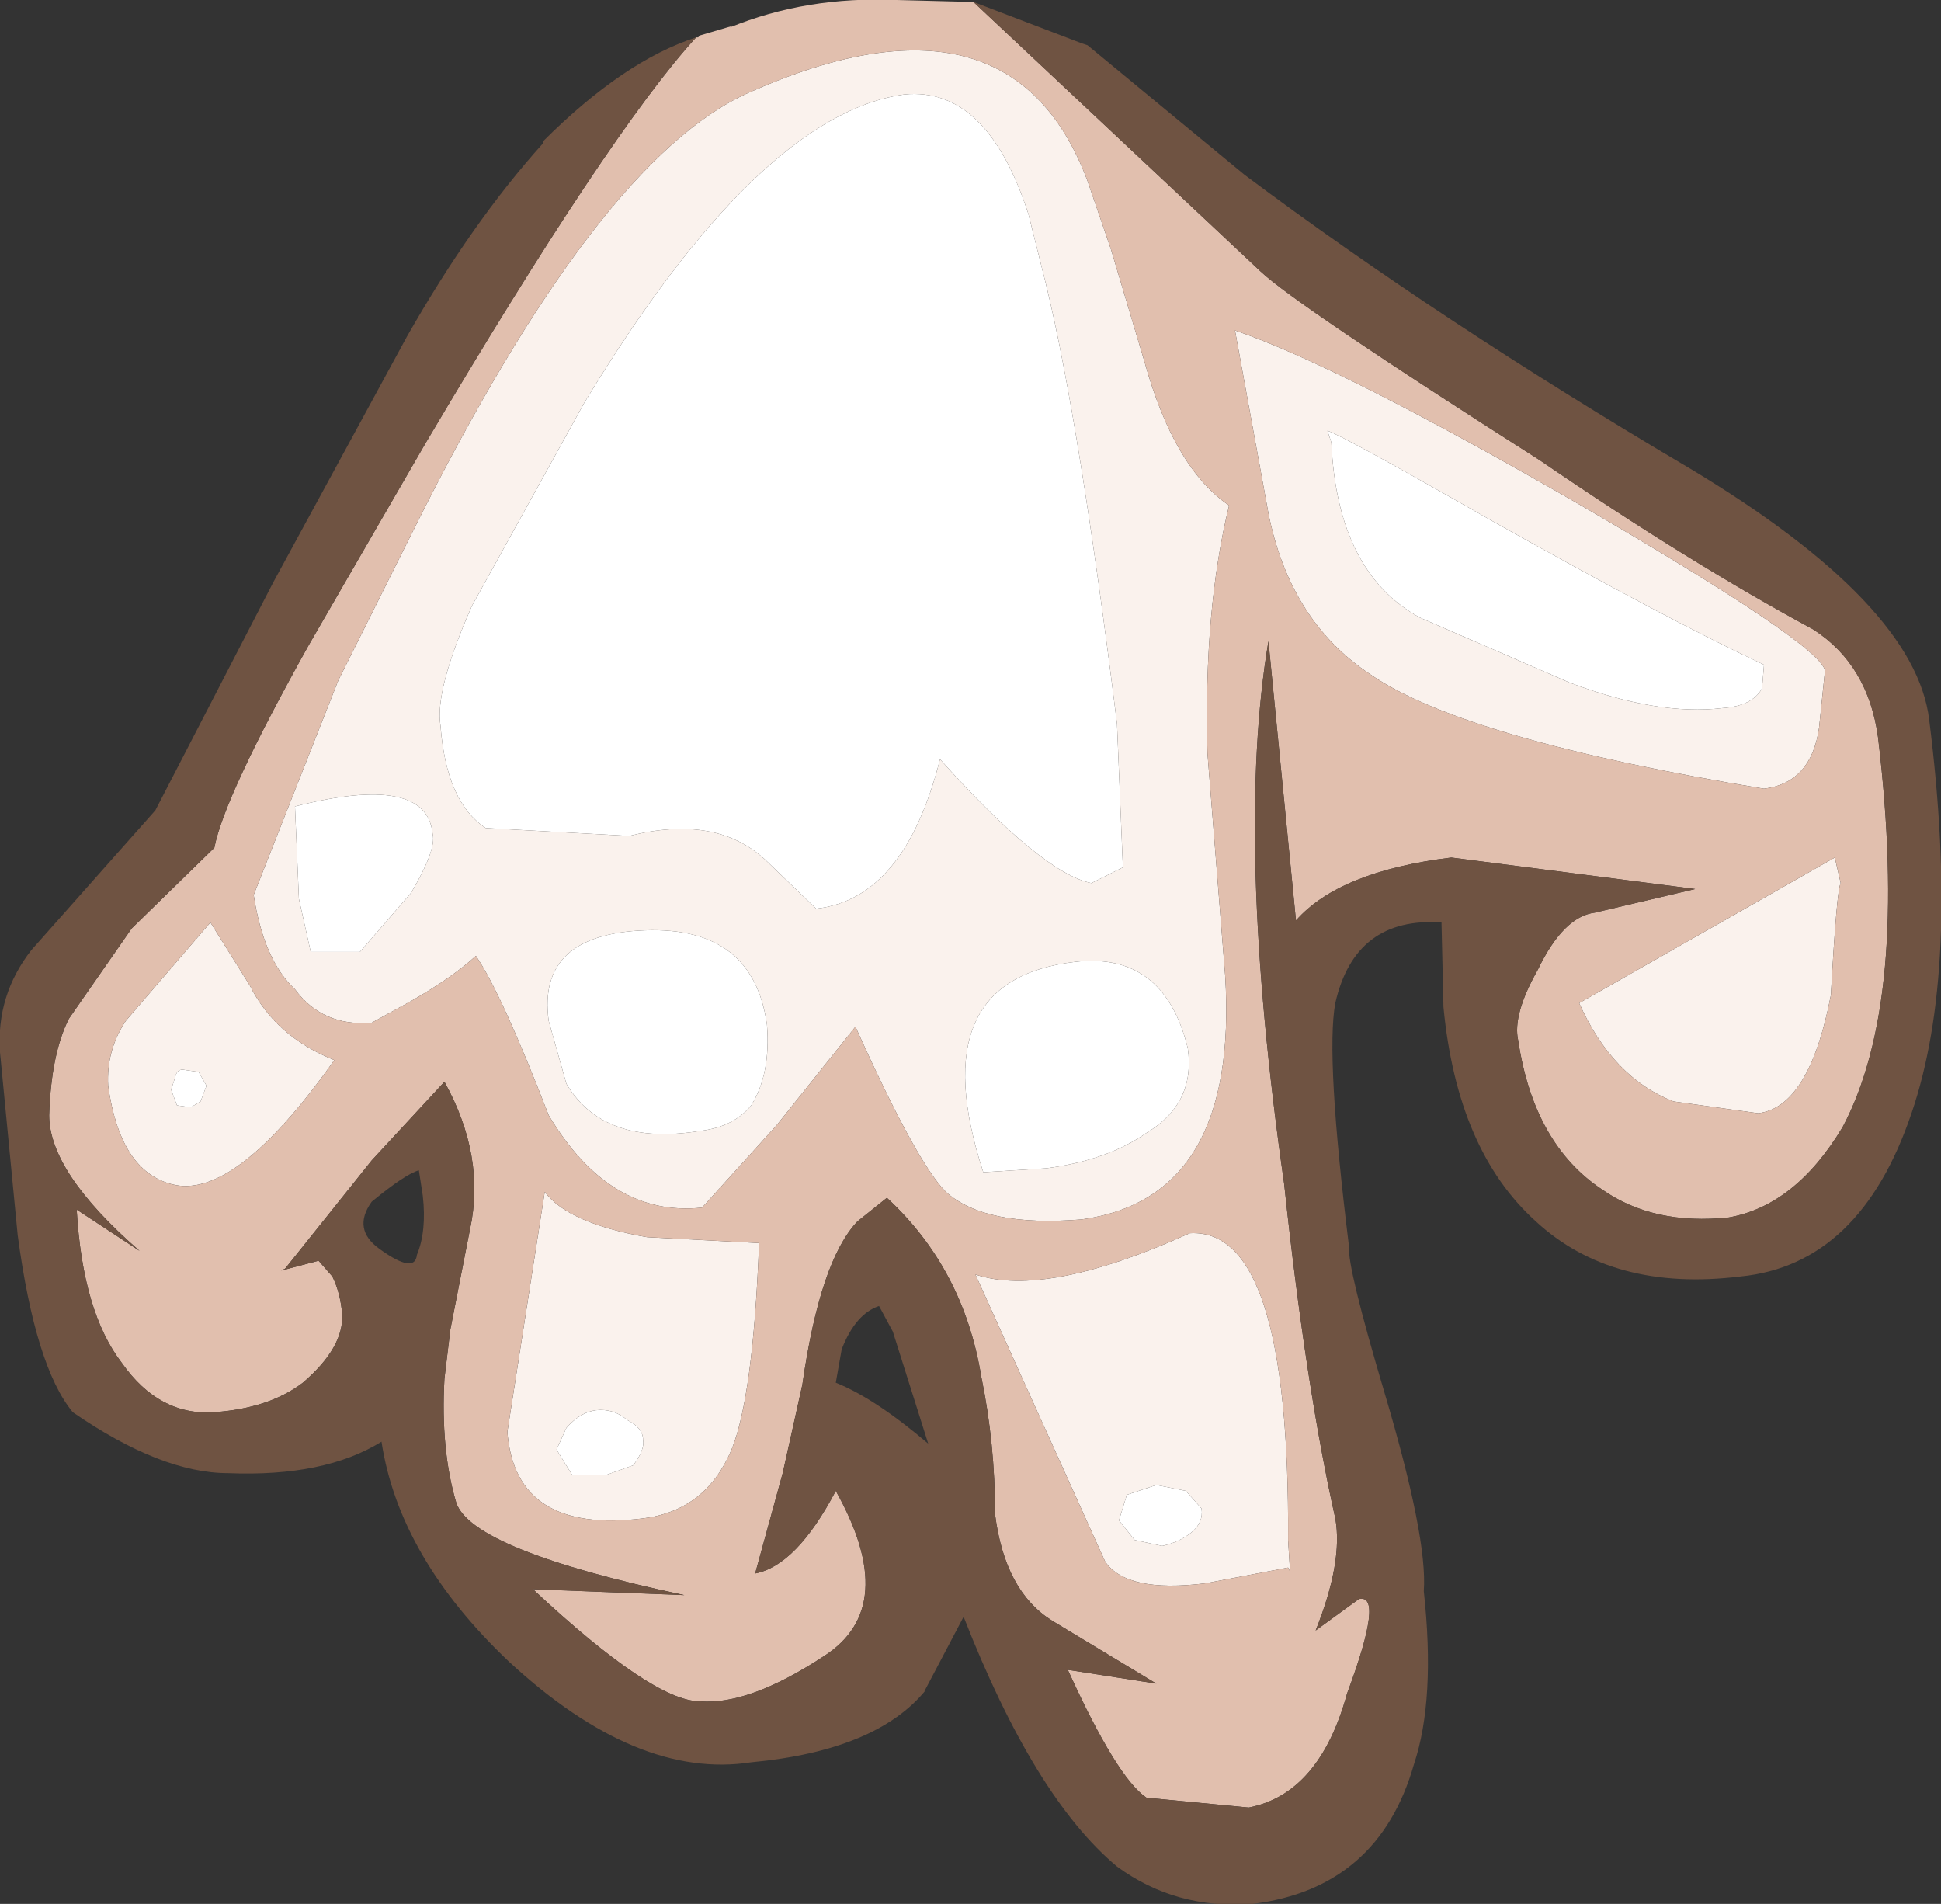 <?xml version="1.0" encoding="UTF-8" standalone="no"?>
<svg xmlns:ffdec="https://www.free-decompiler.com/flash" xmlns:xlink="http://www.w3.org/1999/xlink" ffdec:objectType="shape" height="48.4px" width="49.35px" xmlns="http://www.w3.org/2000/svg">
  <rect width="100%" height="100%" fill="#333333" stroke="none"/>
  <g transform="matrix(1.0, 0.0, 0.0, 1.0, 23.5, 5.4)">
    <path d="M-13.05 17.3 L-14.35 18.8 -15.6 18.8 -15.9 17.45 -16.0 15.1 Q-12.65 14.25 -12.5 15.8 -12.4 16.2 -13.05 17.3 M-12.3 13.05 Q-12.45 12.15 -11.5 10.0 L-8.65 4.85 Q-4.2 -2.5 -0.5 -3.0 1.6 -3.2 2.65 0.05 L3.1 1.85 Q3.95 5.35 4.9 13.0 L5.05 16.65 4.25 17.05 Q3.0 16.8 0.4 13.9 -0.5 17.45 -2.75 17.7 L-4.05 16.45 Q-5.3 15.3 -7.5 15.85 L-11.15 15.65 Q-12.15 15.0 -12.3 13.05 M-18.65 22.75 L-19.0 22.7 -19.15 22.3 -19.05 22.0 Q-19.0 21.75 -18.8 21.8 L-18.45 21.85 -18.25 22.2 -18.4 22.6 -18.65 22.75 M-9.1 22.15 L-9.55 20.55 Q-9.85 18.35 -7.1 18.25 -4.35 18.15 -4.0 20.65 -3.9 21.9 -4.4 22.7 -4.85 23.25 -5.7 23.35 -8.15 23.75 -9.1 22.15 M-7.55 30.7 Q-7.15 30.9 -7.15 31.2 -7.1 31.45 -7.4 31.85 L-8.1 32.1 -8.95 32.1 -9.35 31.45 -9.1 30.9 Q-8.75 30.5 -8.35 30.45 -7.9 30.4 -7.55 30.7 M21.3 12.1 Q21.05 12.55 20.3 12.6 18.65 12.8 16.4 11.95 L12.6 10.3 Q10.5 9.15 10.35 5.85 L10.25 5.55 Q10.6 5.65 14.45 7.85 18.9 10.35 21.35 11.5 L21.3 12.1 M3.85 19.05 Q6.1 18.8 6.7 21.25 6.9 22.65 5.65 23.4 4.65 24.1 3.1 24.3 L1.5 24.4 Q-0.1 19.5 3.85 19.05 M6.8 33.55 Q6.5 33.8 6.05 33.9 L5.35 33.75 4.95 33.25 5.15 32.6 5.9 32.35 6.65 32.5 7.05 32.95 Q7.1 33.3 6.8 33.55" fill="#ffffff" fill-rule="evenodd" stroke="none"/>
    <path d="M-13.0 8.1 Q-8.3 -1.35 -4.45 -3.05 2.2 -6.0 4.15 -0.8 L4.75 0.95 5.6 3.8 Q6.35 6.5 7.75 7.45 7.1 10.1 7.2 13.75 L7.65 19.4 Q8.0 25.05 4.0 25.6 1.55 25.8 0.55 24.9 -0.2 24.15 -1.75 20.7 L-3.75 23.2 -5.65 25.3 Q-8.0 25.55 -9.55 22.95 -10.75 19.85 -11.4 18.9 -12.0 19.45 -13.05 20.05 L-14.05 20.6 Q-15.3 20.7 -16.0 19.75 -16.8 19.0 -17.05 17.35 L-14.9 11.9 -13.0 8.1 M-18.65 22.75 L-18.4 22.6 -18.25 22.2 -18.45 21.85 -18.8 21.8 Q-19.0 21.75 -19.05 22.0 L-19.15 22.3 -19.0 22.7 -18.65 22.75 M-12.3 13.05 Q-12.15 15.0 -11.15 15.65 L-7.5 15.85 Q-5.3 15.3 -4.05 16.45 L-2.75 17.7 Q-0.5 17.45 0.4 13.9 3.0 16.8 4.25 17.05 L5.05 16.65 4.9 13.0 Q3.95 5.35 3.1 1.85 L2.65 0.05 Q1.6 -3.2 -0.5 -3.0 -4.2 -2.5 -8.65 4.85 L-11.5 10.0 Q-12.45 12.15 -12.3 13.05 M-13.05 17.3 Q-12.4 16.2 -12.5 15.8 -12.65 14.25 -16.0 15.1 L-15.9 17.45 -15.6 18.8 -14.35 18.8 -13.05 17.3 M-17.15 19.65 Q-16.5 20.95 -15.0 21.55 -17.55 25.15 -19.15 24.7 -20.45 24.35 -20.75 22.2 -20.8 21.3 -20.3 20.55 L-18.15 18.05 -17.15 19.65 M-9.1 22.15 Q-8.15 23.75 -5.7 23.35 -4.85 23.25 -4.4 22.7 -3.9 21.9 -4.0 20.65 -4.35 18.15 -7.1 18.25 -9.85 18.35 -9.55 20.55 L-9.1 22.15 M-7.55 30.7 Q-7.9 30.4 -8.35 30.45 -8.75 30.5 -9.1 30.9 L-9.35 31.45 -8.95 32.1 -8.1 32.1 -7.4 31.85 Q-7.1 31.45 -7.15 31.2 -7.15 30.9 -7.55 30.7 M-7.05 26.05 L-4.2 26.2 Q-4.35 30.1 -4.9 31.45 -5.55 33.0 -7.15 33.2 -10.4 33.6 -10.6 31.0 L-9.65 24.9 Q-9.05 25.7 -7.05 26.05 M21.3 12.1 L21.35 11.5 Q18.9 10.35 14.45 7.85 10.6 5.65 10.25 5.55 L10.35 5.85 Q10.5 9.15 12.6 10.3 L16.4 11.95 Q18.65 12.8 20.3 12.6 21.05 12.55 21.3 12.1 M21.35 14.65 Q13.75 13.4 11.35 11.75 9.3 10.4 8.75 7.65 L7.9 3.0 Q10.55 3.9 16.7 7.45 22.8 11.0 22.9 11.65 L22.75 13.1 Q22.55 14.5 21.35 14.65 M21.2 22.9 L19.05 22.6 Q17.5 22.0 16.65 20.1 L23.15 16.4 23.3 17.05 Q23.2 17.2 23.05 19.9 22.5 22.75 21.2 22.9 M6.8 33.55 Q7.1 33.3 7.05 32.95 L6.65 32.5 5.9 32.35 5.15 32.6 4.95 33.25 5.35 33.75 6.05 33.9 Q6.5 33.8 6.8 33.55 M3.85 19.05 Q-0.1 19.5 1.5 24.4 L3.1 24.3 Q4.65 24.1 5.65 23.4 6.9 22.65 6.7 21.25 6.1 18.8 3.85 19.05 M9.25 34.45 L7.15 34.85 Q5.15 35.1 4.6 34.3 L1.3 27.0 Q3.1 27.6 6.75 25.95 9.3 25.8 9.25 33.75 L9.3 34.55 9.25 34.45" fill="#faf2ed" fill-rule="evenodd" stroke="none"/>
    <path d="M1.25 -5.35 L8.55 1.5 Q9.45 2.35 15.65 6.3 19.45 8.9 22.6 10.6 24.0 11.5 24.25 13.35 25.05 20.05 23.35 23.25 22.15 25.25 20.45 25.55 18.55 25.75 17.25 24.85 15.5 23.7 15.1 21.05 14.95 20.4 15.6 19.25 16.25 17.9 17.05 17.8 L19.6 17.2 13.4 16.4 Q10.55 16.75 9.45 18.0 L8.75 10.9 Q7.9 15.95 9.15 24.7 9.7 29.85 10.45 33.2 10.65 34.3 9.95 36.05 L11.05 35.25 Q11.7 35.1 10.75 37.65 10.05 40.2 8.25 40.55 L5.65 40.3 Q4.9 39.8 3.65 37.05 L5.9 37.4 3.25 35.8 Q2.05 35.05 1.8 33.1 1.8 31.3 1.45 29.6 1.0 26.85 -0.95 25.05 L-1.7 25.65 Q-2.65 26.65 -3.1 29.8 L-3.6 32.05 -4.3 34.6 Q-3.25 34.4 -2.25 32.5 -0.6 35.45 -2.55 36.7 -4.45 37.95 -5.7 37.85 -6.9 37.85 -9.95 35.0 L-6.1 35.15 Q-11.5 34.0 -11.9 32.8 -12.3 31.45 -12.2 29.65 L-12.05 28.4 -11.55 25.85 Q-11.15 24.0 -12.2 22.1 L-14.05 24.1 -16.25 26.85 -16.35 26.9 -15.4 26.65 -15.05 27.05 Q-14.85 27.45 -14.8 28.0 -14.75 28.85 -15.8 29.75 -16.65 30.4 -18.05 30.5 -19.45 30.6 -20.4 29.25 -21.4 27.95 -21.55 25.35 L-19.95 26.4 Q-22.25 24.4 -22.25 22.95 -22.2 21.4 -21.75 20.5 L-20.15 18.2 -18.05 16.15 Q-17.8 14.85 -15.65 11.0 L-12.7 5.9 Q-8.0 -2.05 -5.8 -4.45 L-5.75 -4.45 -5.7 -4.5 -4.85 -4.75 -4.95 -4.7 Q-3.0 -5.5 -0.7 -5.4 L1.25 -5.35 M-13.0 8.1 L-14.9 11.9 -17.05 17.35 Q-16.8 19.0 -16.0 19.75 -15.3 20.7 -14.05 20.6 L-13.05 20.05 Q-12.0 19.45 -11.4 18.9 -10.75 19.85 -9.55 22.95 -8.0 25.55 -5.65 25.3 L-3.75 23.2 -1.75 20.7 Q-0.2 24.15 0.55 24.9 1.55 25.8 4.0 25.6 8.0 25.05 7.65 19.4 L7.2 13.75 Q7.1 10.1 7.75 7.45 6.35 6.5 5.6 3.8 L4.75 0.95 4.15 -0.8 Q2.2 -6.0 -4.45 -3.05 -8.3 -1.35 -13.0 8.1 M-17.15 19.65 L-18.15 18.05 -20.3 20.55 Q-20.8 21.3 -20.75 22.2 -20.45 24.35 -19.15 24.7 -17.55 25.15 -15.0 21.55 -16.5 20.95 -17.15 19.65 M-7.05 26.05 Q-9.05 25.7 -9.65 24.9 L-10.6 31.0 Q-10.4 33.6 -7.15 33.2 -5.55 33.0 -4.9 31.45 -4.35 30.1 -4.2 26.2 L-7.05 26.05 M21.2 22.9 Q22.5 22.75 23.05 19.9 23.2 17.2 23.3 17.05 L23.15 16.4 16.65 20.1 Q17.5 22.0 19.05 22.6 L21.2 22.9 M21.35 14.65 Q22.55 14.5 22.75 13.1 L22.9 11.65 Q22.8 11.0 16.7 7.45 10.55 3.9 7.9 3.0 L8.75 7.65 Q9.3 10.4 11.35 11.75 13.75 13.4 21.35 14.65 M9.25 34.45 L9.3 34.55 9.25 33.75 Q9.3 25.8 6.75 25.95 3.1 27.6 1.3 27.0 L4.6 34.3 Q5.15 35.1 7.15 34.85 L9.25 34.45" fill="#e1bfae" fill-rule="evenodd" stroke="none"/>
    <path d="M1.25 -5.35 L4.0 -4.3 4.15 -4.25 8.15 -0.95 Q13.1 2.75 19.45 6.5 25.2 9.95 25.55 12.9 26.35 19.25 25.1 22.9 23.8 26.75 20.75 27.05 17.5 27.45 15.55 25.65 13.55 23.85 13.2 20.2 L13.15 18.05 Q10.95 17.9 10.45 20.1 10.2 21.45 10.8 26.3 10.75 26.8 11.7 30.0 12.8 33.7 12.7 35.05 13.0 37.8 12.45 39.45 11.55 42.6 8.35 43.0 6.4 43.15 4.9 42.05 2.8 40.3 1.0 35.7 L0.0 37.6 0.05 37.55 Q-1.2 39.1 -4.4 39.4 -7.3 39.85 -10.55 36.85 -13.35 34.2 -13.8 31.25 -15.25 32.15 -17.7 32.05 -19.4 32.05 -21.65 30.5 -22.6 29.35 -23.05 26.0 L-23.5 21.35 Q-23.6 19.9 -22.7 18.75 L-19.55 15.2 -16.55 9.4 -13.15 3.15 Q-11.5 0.25 -9.7 -1.75 L-9.7 -1.8 Q-7.65 -3.85 -5.8 -4.45 -8.0 -2.05 -12.7 5.9 L-15.65 11.0 Q-17.8 14.85 -18.05 16.15 L-20.15 18.2 -21.75 20.5 Q-22.2 21.4 -22.25 22.95 -22.25 24.4 -19.95 26.4 L-21.55 25.35 Q-21.4 27.95 -20.4 29.25 -19.45 30.6 -18.05 30.5 -16.65 30.4 -15.8 29.75 -14.75 28.85 -14.8 28.0 -14.85 27.45 -15.05 27.05 L-15.4 26.65 -16.35 26.9 -16.25 26.85 -14.05 24.1 -12.2 22.1 Q-11.15 24.0 -11.55 25.85 L-12.05 28.4 -12.2 29.65 Q-12.3 31.45 -11.9 32.8 -11.5 34.0 -6.1 35.15 L-9.95 35.0 Q-6.9 37.85 -5.7 37.85 -4.45 37.95 -2.55 36.7 -0.6 35.45 -2.25 32.5 -3.25 34.4 -4.3 34.6 L-3.6 32.05 -3.1 29.8 Q-2.65 26.65 -1.7 25.65 L-0.95 25.05 Q1.0 26.85 1.45 29.6 1.8 31.3 1.8 33.1 2.05 35.05 3.25 35.8 L5.9 37.4 3.65 37.05 Q4.9 39.8 5.65 40.3 L8.25 40.55 Q10.05 40.2 10.75 37.65 11.7 35.1 11.05 35.25 L9.95 36.05 Q10.65 34.3 10.45 33.2 9.7 29.85 9.15 24.7 7.9 15.95 8.75 10.9 L9.45 18.0 Q10.55 16.75 13.4 16.4 L19.6 17.2 17.05 17.8 Q16.25 17.9 15.6 19.25 14.95 20.4 15.1 21.05 15.5 23.7 17.25 24.85 18.55 25.75 20.45 25.55 22.15 25.25 23.35 23.25 25.05 20.05 24.25 13.35 24.0 11.5 22.6 10.6 19.45 8.9 15.65 6.3 9.45 2.35 8.55 1.5 L1.25 -5.35 M-1.15 27.8 Q-1.75 28.0 -2.1 28.9 L-2.25 29.75 Q-1.25 30.15 0.1 31.3 L-0.8 28.45 -1.15 27.8 M-13.85 26.35 Q-12.95 27.0 -12.9 26.5 -12.65 25.9 -12.75 25.0 L-12.85 24.35 Q-13.2 24.45 -14.05 25.15 -14.55 25.85 -13.85 26.35" fill="#6f5342" fill-rule="evenodd" stroke="none"/>
  </g>
</svg>
